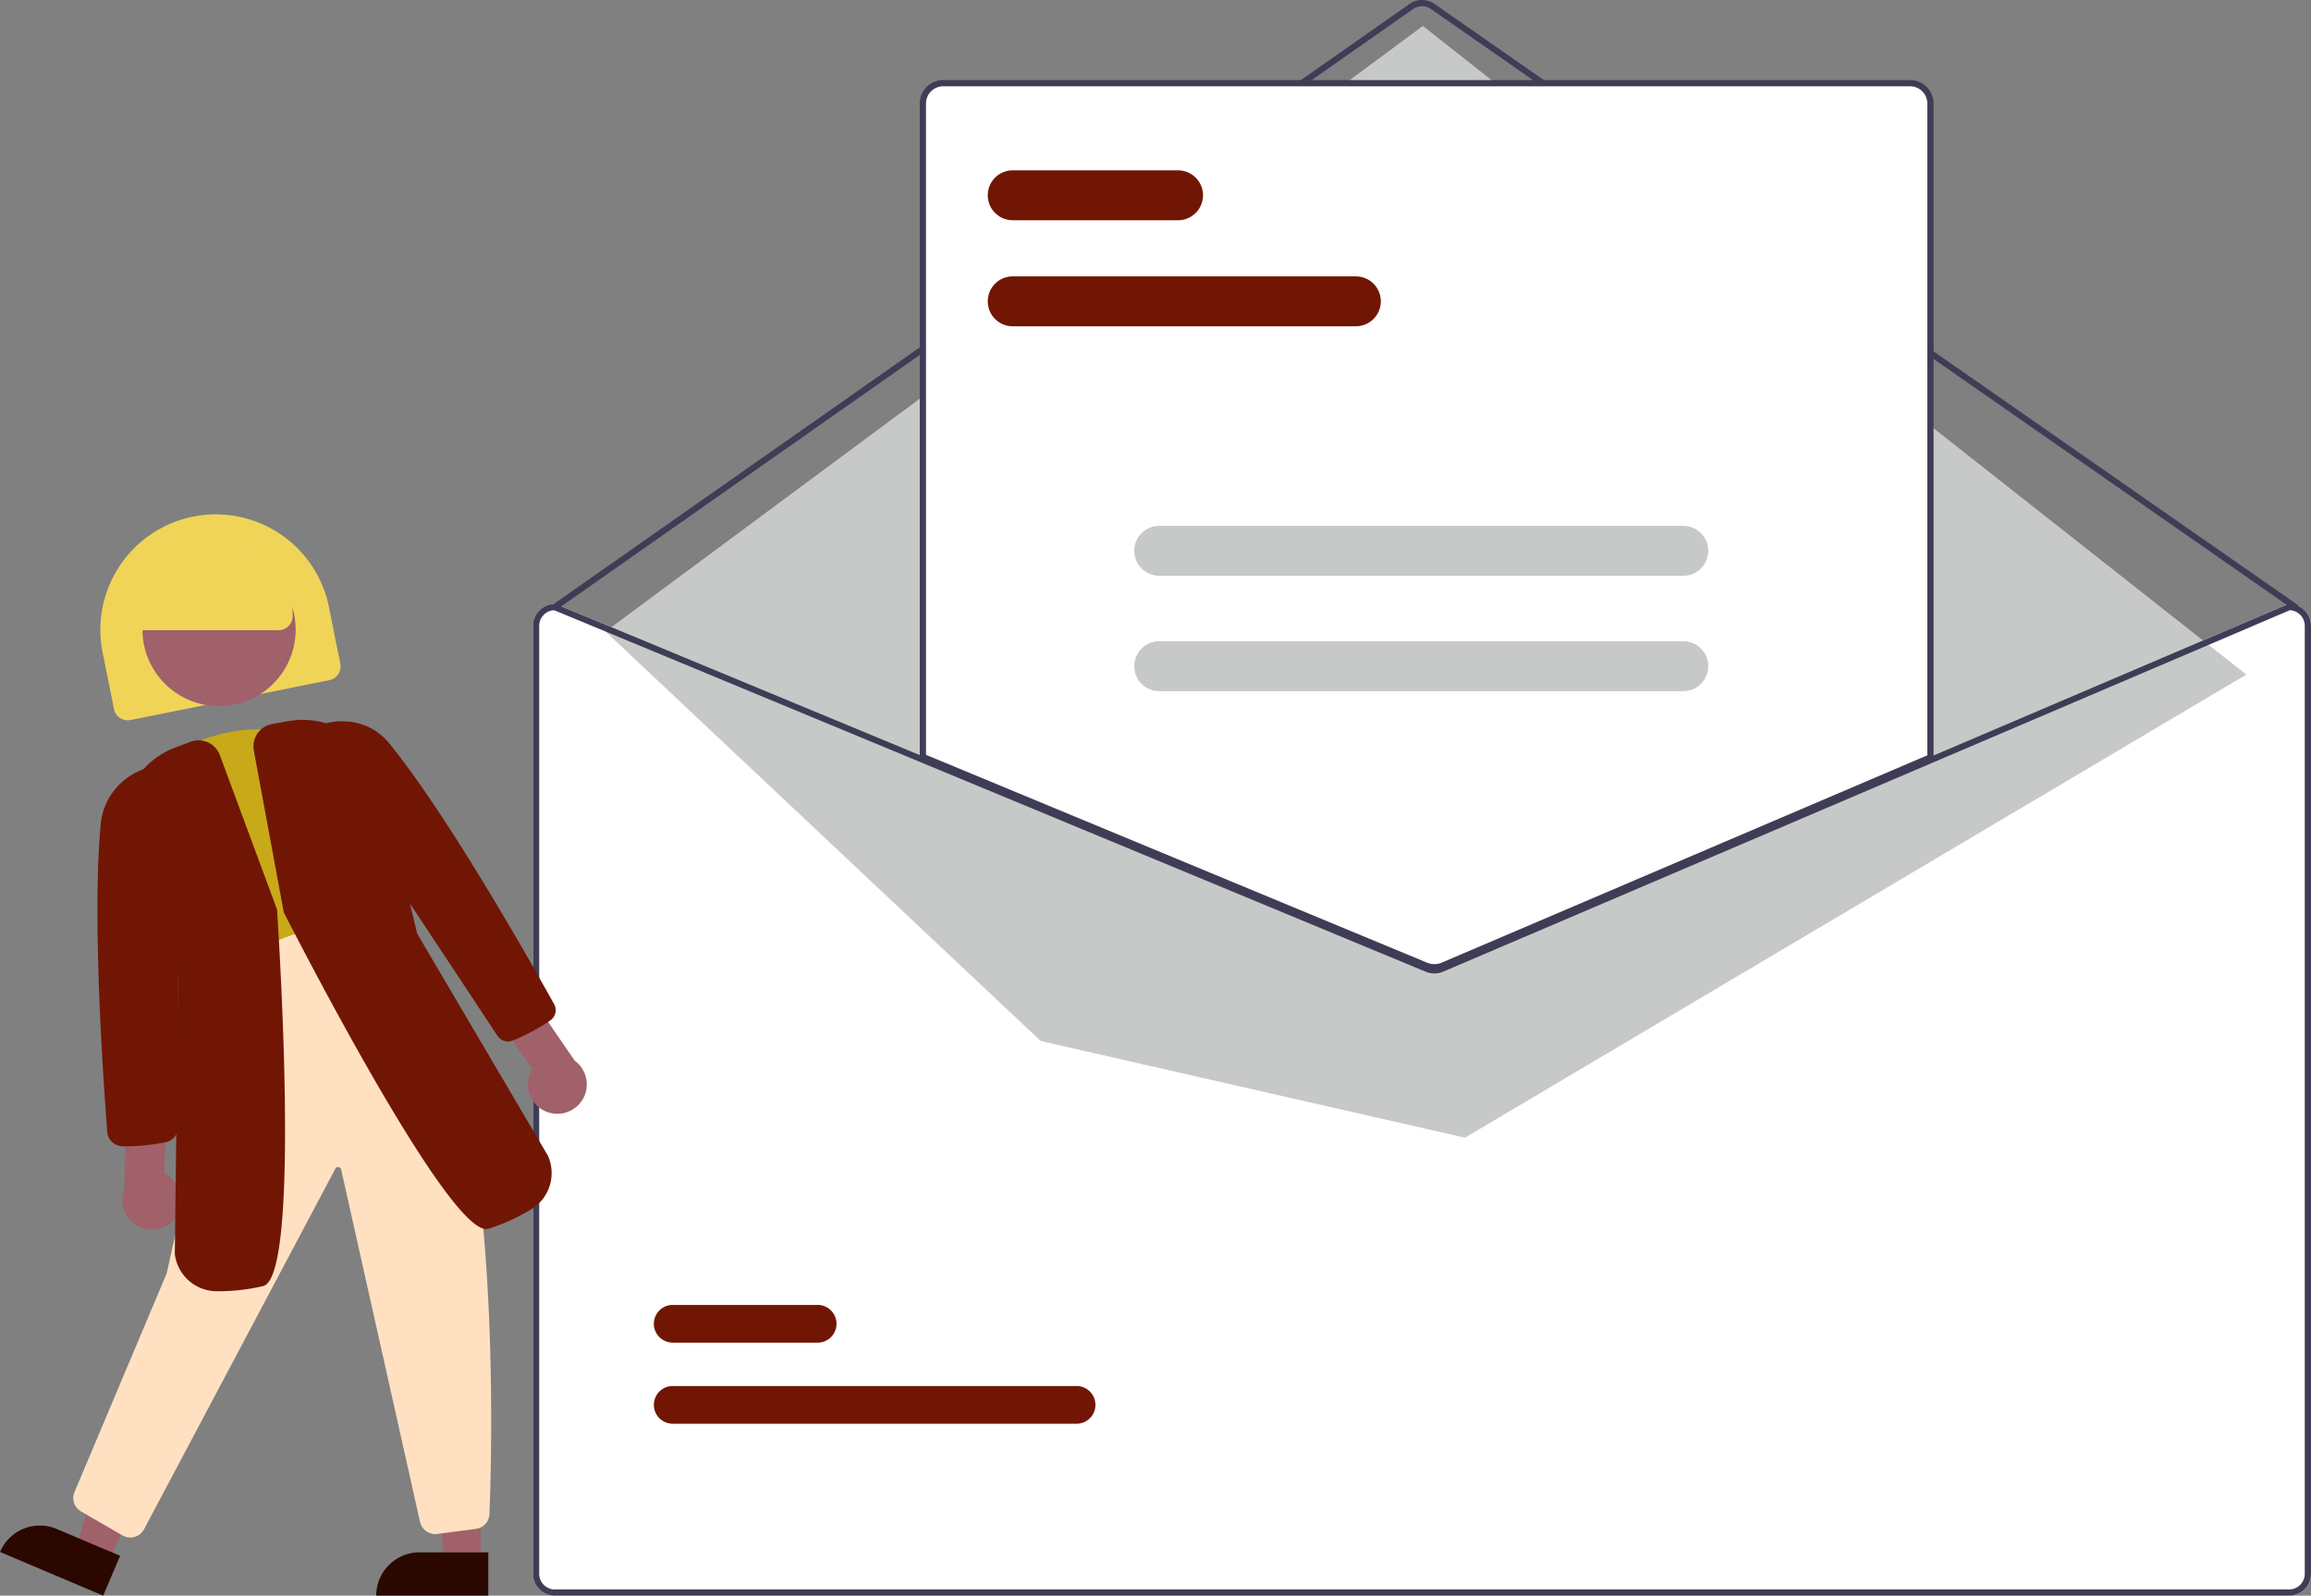 <svg id="e8e370f4-8fb0-4ed1-9ceb-86ee4fa027f4" xmlns="http://www.w3.org/2000/svg" viewBox="0 0 740.857 511.675"><rect x="0" y="0" width="740.857" height="511.675" fill="#808080" stroke="none"/><defs><style>.cls-1{fill:#fff;}.cls-2{fill:#3f3d56;}.cls-3{fill:#c6c9c7;}.cls-4{fill:#711604;}.cls-5{fill:#f0d458;}.cls-6{fill:#a0616a;}.cls-7{fill:#2a0800;}.cls-8{fill:#c8a919;}.cls-9{fill:#ffe1c2;}</style></defs><path class="cls-1" d="M733.857,193.675h-.2l-114.8,49.02-157.07,67.07a5.066,5.066,0,0,1-3.88.02l-162.05-67.23-117.62-48.8-.18-.08h-.2a7.008,7.008,0,0,0-7,7v304a7.008,7.008,0,0,0,7,7h556a7.008,7.008,0,0,0,7-7v-304A7.008,7.008,0,0,0,733.857,193.675Z" transform="translate(0 -0)"/><path class="cls-2" d="M735.856,195.675a.997.997,0,0,1-.571-.179L458.726,2.892a5.015,5.015,0,0,0-5.729.01L178.431,195.494a1,1,0,0,1-1.149-1.638L451.849,1.264a7.022,7.022,0,0,1,8.02-.013L736.428,193.854a1,1,0,0,1-.572,1.821Z" transform="translate(0 -0)"/><polygon class="cls-3" points="194.121 202.502 456.132 8.319 720.132 216.319 469.632 364.819 333.632 333.819 194.121 202.502"/><path class="cls-4" d="M345.112,456.541H215.672a6.047,6.047,0,1,1-.018-12.095H345.112a6.047,6.047,0,0,1,.018,12.095Z" transform="translate(0 -0)"/><path class="cls-4" d="M262.112,430.541H215.672a6.047,6.047,0,1,1-.018-12.095h46.458a6.047,6.047,0,0,1,.018,12.095Z" transform="translate(0 -0)"/><path class="cls-1" d="M459.817,310.659a7.564,7.564,0,0,1-2.869-.562L295.357,243.049V33.175a7.008,7.008,0,0,1,7-7h310a7.008,7.008,0,0,1,7,7V243.195l-.304.13L462.773,310.065A7.616,7.616,0,0,1,459.817,310.659Z" transform="translate(0 -0)"/><path class="cls-2" d="M459.817,311.159a8.072,8.072,0,0,1-3.06-.599L294.857,243.383V33.175a7.509,7.509,0,0,1,7.5-7.5h310a7.509,7.509,0,0,1,7.5,7.5v210.351l-156.888,66.999A8.109,8.109,0,0,1,459.817,311.159Zm-162.96-69.112L457.52,308.711a6.118,6.118,0,0,0,4.668-.028L617.857,242.205V33.175a5.507,5.507,0,0,0-5.5-5.5h-310a5.507,5.507,0,0,0-5.5,5.5Z" transform="translate(0 -0)"/><path class="cls-2" d="M733.857,193.675h-.2l-114.8,49.02-157.07,67.07a5.066,5.066,0,0,1-3.88.02l-162.05-67.23-117.62-48.8-.18-.08h-.2a7.008,7.008,0,0,0-7,7v304a7.008,7.008,0,0,0,7,7h556a7.008,7.008,0,0,0,7-7v-304A7.008,7.008,0,0,0,733.857,193.675Zm5,311a5.002,5.002,0,0,1-5,5h-556a5.002,5.002,0,0,1-5-5v-304a5.011,5.011,0,0,1,4.81-5l118.19,49.04,161.28,66.92a7.121,7.121,0,0,0,5.44-.03l156.28-66.74,115.2-49.19a5.016,5.016,0,0,1,4.8,5Z" transform="translate(0 -0)"/><path class="cls-4" d="M434.66,104.626h-110a8,8,0,0,1,0-16h110a8,8,0,0,1,0,16Z" transform="translate(0 -0)"/><path class="cls-4" d="M377.66,70.626h-53a8,8,0,0,1,0-16h53a8,8,0,1,1,0,16Z" transform="translate(0 -0)"/><path class="cls-3" d="M539.629,184.626h-168a8,8,0,0,1,0-16h168a8,8,0,0,1,0,16Z" transform="translate(0 -0)"/><path class="cls-3" d="M539.629,221.626h-168a8,8,0,0,1,0-16h168a8,8,0,0,1,0,16Z" transform="translate(0 -0)"/><path class="cls-5" d="M40.948,230.978a4.508,4.508,0,0,1-4.411-3.616l-3.639-18.139a37,37,0,1,1,72.556-14.552l3.638,18.139a4.505,4.505,0,0,1-3.526,5.297L41.835,230.89A4.511,4.511,0,0,1,40.948,230.978Z" transform="translate(0 -0)"/><polygon class="cls-6" points="154.088 501.059 142.656 501.058 137.22 456.962 154.092 456.963 154.088 501.059"/><path class="cls-7" d="M134.49,497.791h22.048v13.882H120.608A13.882,13.882,0,0,1,134.49,497.791Z" transform="translate(0 -0)"/><polygon class="cls-6" points="34.969 500.944 24.442 496.486 36.63 453.76 52.166 460.341 34.969 500.944"/><path class="cls-7" d="M18.197,490.293l20.302,8.599h0l-5.414,12.783h0L0,497.662H0a13.882,13.882,0,0,1,18.197-7.369Z" transform="translate(0 -0)"/><circle class="cls-6" cx="70.224" cy="201.872" r="24.561"/><path class="cls-8" d="M71.386,313.603l-.252-.818c-6.693-21.754-13.61-44.24-20.538-65.625l-.188-.577.426-.433c10.753-10.938,30.897-15.302,46.859-10.146,16.064,5.186,27.134,19.731,25.75,33.834a36.131,36.131,0,0,0,6.428,23.893l.641.93-1.002.523A181.871,181.871,0,0,1,72.234,313.48Z" transform="translate(0 -0)"/><path class="cls-9" d="M41.764,493.021a4.987,4.987,0,0,1-2.493-.673l-13.267-7.662a4.973,4.973,0,0,1-2.03-6.446L53.454,408.287,75.985,306.263l41.061-14.931.373.172c44.022,20.222,40.619,165.165,39.49,194.016a5.005,5.005,0,0,1-4.558,4.776l-12.347,1.613a5.046,5.046,0,0,1-5.409-4.137l-25.207-112.654a1.001,1.001,0,0,0-.823-.868.977.977,0,0,0-1.042.492L46.137,490.457a4.98,4.98,0,0,1-3.05,2.385A5.042,5.042,0,0,1,41.764,493.021Z" transform="translate(0 -0)"/><path class="cls-6" d="M56.511,390.214a9.377,9.377,0,0,0-3.87-13.848l.671-21.417-12.916-3.582L39.873,381.625a9.428,9.428,0,0,0,16.638,8.589Z" transform="translate(0 -0)"/><path class="cls-4" d="M40.064,367.575l-.758-.004a4.97,4.97,0,0,1-4.923-4.606c-1.239-15.951-5.043-70.286-1.979-99.745A20.764,20.764,0,0,1,55.978,245.712q.306.045.611.1l.789.174-.006.808c-.281,38.758-.263,77.29-.245,114.554a4.999,4.999,0,0,1-3.905,4.89A64.51,64.51,0,0,1,40.064,367.575Z" transform="translate(0 -0)"/><path class="cls-4" d="M69.466,414.059A13.582,13.582,0,0,1,56.044,402.127L57.131,312.676l-17.779-44.97a26.405,26.405,0,0,1,16.985-28.063l4.753-1.783a7.286,7.286,0,0,1,9.38,4.264l.01.027,18.333,49.498.005.072c1.271,19.7,7.009,117.749-4.431,120.674a63.119,63.119,0,0,1-14.79,1.663Z" transform="translate(0 -0)"/><path class="cls-6" d="M175.083,356.443a9.377,9.377,0,0,1-4.41-13.685l-12.374-17.494,8.797-10.113,17.128,24.95a9.428,9.428,0,0,1-9.14,16.342Z" transform="translate(0 -0)"/><path class="cls-4" d="M162.726,333.961a4.037,4.037,0,0,1-3.246-1.808l-.065-.098c-20.475-30.99-41.647-63.035-63.105-94.98l-.231-.344.295-.291a19.098,19.098,0,0,1,14.084-5.108,18.82,18.82,0,0,1,13.907,6.523c18.751,22.815,45.513,70.169,53.269,84.14a3.962,3.962,0,0,1-1.234,5.231,63.421,63.421,0,0,1-12.165,6.472A3.826,3.826,0,0,1,162.726,333.961Z" transform="translate(0 -0)"/><path class="cls-4" d="M155.852,394.122c-12.264.008-56.144-84.482-64.815-101.42l-.075-.205L81.369,240.669a7.284,7.284,0,0,1,5.836-8.488l.03-.006L92.232,231.272a26.405,26.405,0,0,1,28.96,15.407l12.535,52.688,41.913,71.212a13.591,13.591,0,0,1-5.477,17.292,63.075,63.075,0,0,1-13.556,6.146,2.671,2.671,0,0,1-.755.105Z" transform="translate(0 -0)"/><path class="cls-5" d="M89.3,202.084h-49.5v-6a25.028,25.028,0,0,1,25-25h4a25.028,25.028,0,0,1,25,25v1.5A4.505,4.505,0,0,1,89.3,202.084Z" transform="translate(0 -0)"/></svg>